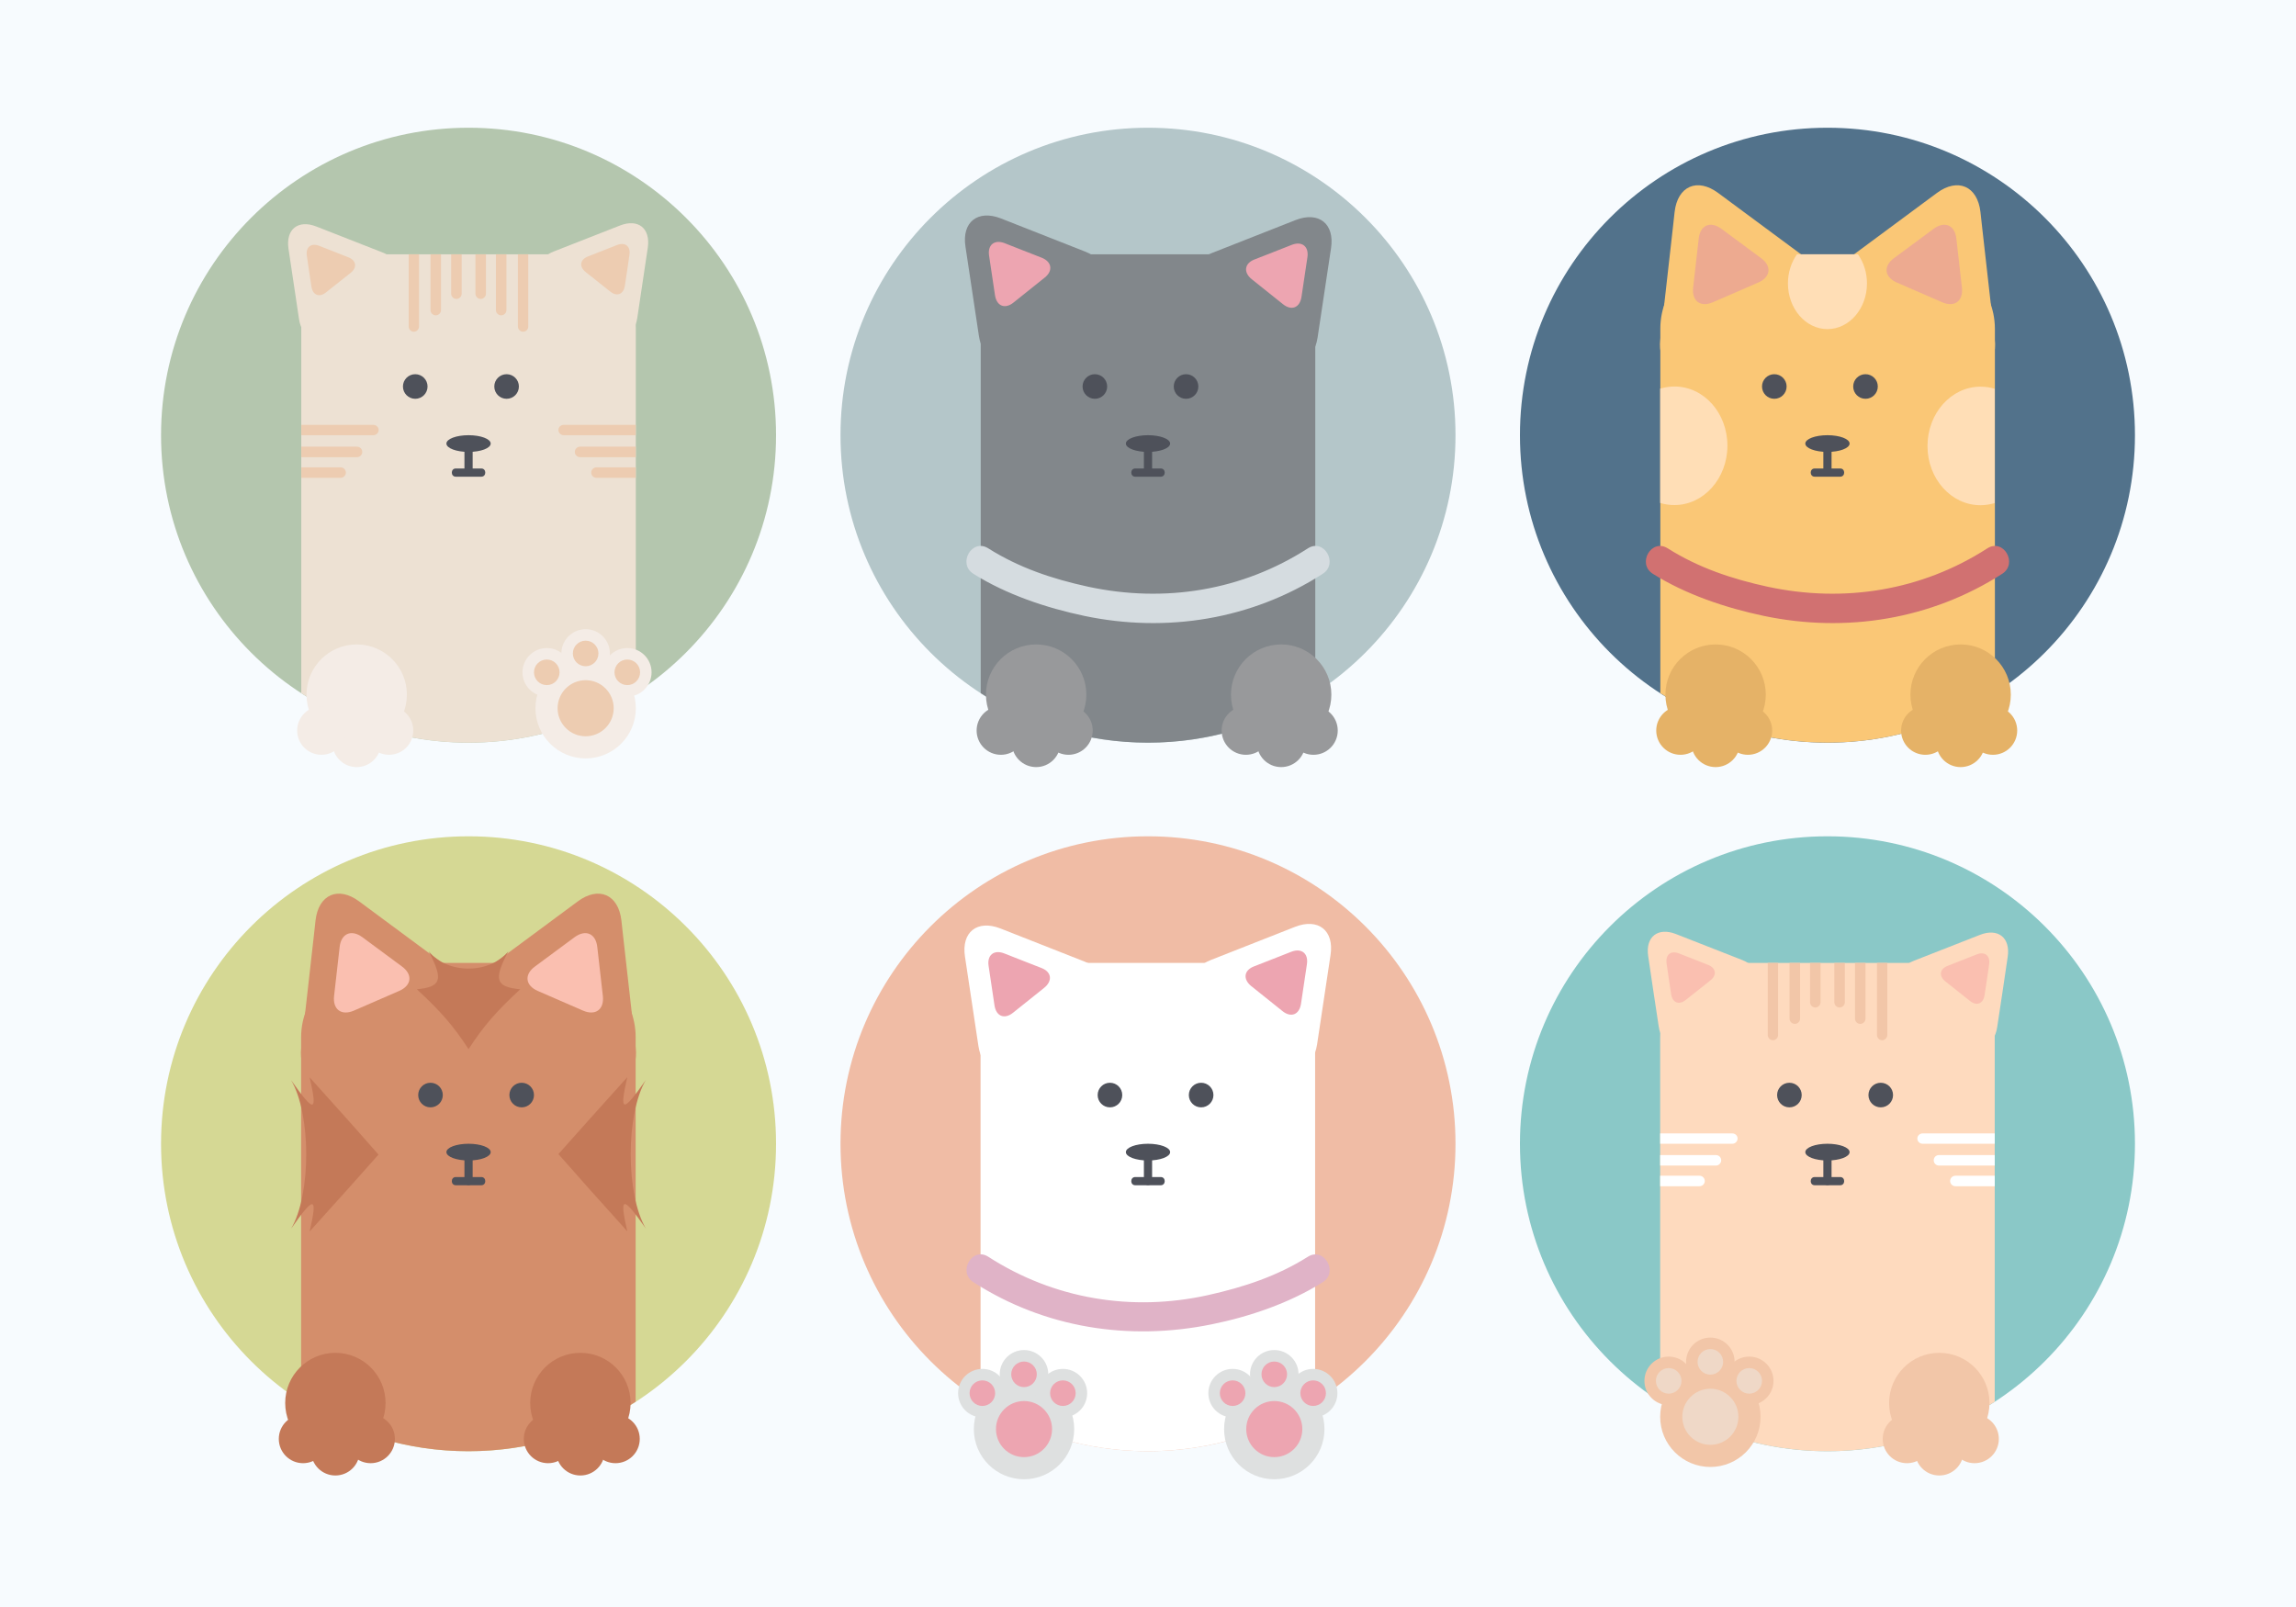 <?xml version="1.0" encoding="utf-8"?>
<!-- Generator: Adobe Illustrator 16.0.0, SVG Export Plug-In . SVG Version: 6.00 Build 0)  -->
<!DOCTYPE svg PUBLIC "-//W3C//DTD SVG 1.0//EN" "http://www.w3.org/TR/2001/REC-SVG-20010904/DTD/svg10.dtd">
<svg version="1.0" xmlns:x="http://ns.adobe.com/Extensibility/1.0/" xmlns:i="http://ns.adobe.com/AdobeIllustrator/10.0/" xmlns:graph="http://ns.adobe.com/Graphs/1.0/"
	 xmlns="http://www.w3.org/2000/svg" xmlns:xlink="http://www.w3.org/1999/xlink" xmlns:a="http://ns.adobe.com/AdobeSVGViewerExtensions/3.0/"
	 x="0px" y="0px" width="1400px" height="980px" viewBox="0 0 1400 980" enable-background="new 0 0 1400 980" xml:space="preserve"
	>
<g id="Background">
	<rect fill-rule="evenodd" clip-rule="evenodd" fill="#F7FBFE" width="1400" height="980"/>
</g>
<g id="Objects">
	<g>
		<g>
			<circle fill-rule="evenodd" clip-rule="evenodd" fill="#8AC8C7" cx="1114.3" cy="697.5" r="187.5"/>
			<path fill="#FEDABE" d="M1057.7,587.2H1171c25,0,45.3,20.3,45.3,45.3v222.3c-29.4,19.1-64.4,30.2-102,30.2s-72.6-11.1-102-30.2
				V632.5C1012.3,607.5,1032.6,587.2,1057.7,587.2z"/>
			<g>
				<path fill="#FEDABE" d="M1163.7,607.3c9.3,7.4,24.6,19.6,33.9,27c9.3,7.4,18.4,3.9,20.2-7.9s4.7-31,6.4-42.8
					c1.8-11.8-5.9-17.8-16.9-13.5c-11.1,4.4-29.2,11.5-40.3,15.8C1155.8,590.3,1154.4,599.9,1163.7,607.3z"/>
			</g>
			<g>
				<path fill="#FABFB0" d="M1186.2,598.5c4.1,3.3,10.8,8.6,15,11.9c4.1,3.3,8.1,1.7,8.9-3.5c0.8-5.2,2.1-13.7,2.8-18.9
					s-2.6-7.9-7.5-6s-12.9,5.1-17.8,7S1182.1,595.2,1186.2,598.5z"/>
			</g>
			<g>
				<path fill="#FEDABE" d="M1065.4,606.8c-9.3,7.4-24.6,19.6-33.9,27s-18.4,3.9-20.1-7.9c-1.8-11.8-4.7-31-6.4-42.8
					c-1.8-11.8,5.9-17.8,16.9-13.5c11.1,4.4,29.2,11.5,40.3,15.8C1073.3,589.7,1074.7,599.4,1065.4,606.8z"/>
			</g>
			<g>
				<path fill="#FABFB0" d="M1042.9,597.9c-4.1,3.3-10.8,8.6-15,11.9c-4.1,3.3-8.1,1.7-8.9-3.5s-2.1-13.7-2.8-18.9s2.6-7.9,7.5-6
					c4.9,1.9,12.9,5.1,17.8,7S1047,594.7,1042.9,597.9z"/>
			</g>
			<g>
				<g>
					<path fill="#4E515A" d="M1111.8,704.7c0,5.2,0,10.4,0,15.6c0,3.2,5,3.2,5,0c0-5.2,0-10.4,0-15.6
						C1116.8,701.5,1111.8,701.5,1111.8,704.7L1111.8,704.7z"/>
				</g>
			</g>
			<g>
				<g>
					<path fill="#4E515A" d="M1106.5,722.8c5.2,0,10.4,0,15.6,0c3.2,0,3.2-5,0-5c-5.2,0-10.4,0-15.6,0
						C1103.3,717.8,1103.3,722.8,1106.5,722.8L1106.5,722.8z"/>
				</g>
			</g>
			<circle fill="#4E515A" cx="1146.8" cy="667.8" r="7.5"/>
			<circle fill="#4E515A" cx="1091.1" cy="667.8" r="7.5"/>
			<g>
				<path fill-rule="evenodd" clip-rule="evenodd" fill="#FFFFFF" d="M1172.3,691.2h44v6.3h-44c-1.7,0-3.2-1.4-3.2-3.2
					C1169.1,692.6,1170.6,691.2,1172.3,691.2z"/>
				<path fill-rule="evenodd" clip-rule="evenodd" fill="#FFFFFF" d="M1216.3,710.8h-34c-1.7,0-3.2-1.4-3.2-3.2s1.4-3.2,3.2-3.2h34
					V710.8z"/>
				<path fill-rule="evenodd" clip-rule="evenodd" fill="#FFFFFF" d="M1216.3,723.4h-24c-1.7,0-3.2-1.4-3.2-3.2
					c0-1.7,1.4-3.2,3.2-3.2h24V723.4z"/>
			</g>
			<g>
				<path fill-rule="evenodd" clip-rule="evenodd" fill="#FFFFFF" d="M1056.3,691.2h-44v6.3h44c1.7,0,3.2-1.4,3.2-3.2
					C1059.5,692.6,1058.1,691.2,1056.3,691.2z"/>
				<path fill-rule="evenodd" clip-rule="evenodd" fill="#FFFFFF" d="M1012.3,710.8h34c1.7,0,3.2-1.4,3.2-3.2s-1.4-3.2-3.2-3.2h-34
					V710.8z"/>
				<path fill-rule="evenodd" clip-rule="evenodd" fill="#FFFFFF" d="M1012.3,723.4h24c1.7,0,3.2-1.4,3.2-3.2c0-1.7-1.4-3.2-3.2-3.2
					h-24V723.4z"/>
			</g>
			<g>
				<g>
					<path fill-rule="evenodd" clip-rule="evenodd" fill="#F2C6A8" d="M1150.8,631.2v-44h-6.3v44c0,1.7,1.4,3.2,3.2,3.2
						C1149.3,634.3,1150.8,632.9,1150.8,631.2z"/>
					<path fill-rule="evenodd" clip-rule="evenodd" fill="#F2C6A8" d="M1131.1,587.2v34c0,1.7,1.4,3.2,3.2,3.2
						c1.7,0,3.2-1.4,3.2-3.2v-34H1131.1z"/>
					<path fill-rule="evenodd" clip-rule="evenodd" fill="#F2C6A8" d="M1118.5,587.2v24c0,1.7,1.4,3.2,3.2,3.2
						c1.7,0,3.2-1.4,3.2-3.2v-24H1118.5z"/>
				</g>
				<g>
					<path fill-rule="evenodd" clip-rule="evenodd" fill="#F2C6A8" d="M1077.9,631.2v-44h6.3v44c0,1.7-1.4,3.2-3.2,3.2
						C1079.3,634.3,1077.9,632.9,1077.9,631.2z"/>
					<path fill-rule="evenodd" clip-rule="evenodd" fill="#F2C6A8" d="M1097.6,587.2v34c0,1.7-1.4,3.2-3.2,3.2
						c-1.7,0-3.2-1.4-3.2-3.2v-34H1097.6z"/>
					<path fill-rule="evenodd" clip-rule="evenodd" fill="#F2C6A8" d="M1110.1,587.2v24c0,1.7-1.4,3.2-3.2,3.2
						c-1.7,0-3.2-1.4-3.2-3.2v-24H1110.1z"/>
				</g>
			</g>
			<ellipse fill="#4E515A" cx="1114.3" cy="702.6" rx="13.5" ry="5.1"/>
			<g>
				<circle fill-rule="evenodd" clip-rule="evenodd" fill="#F2C6A8" cx="1182.5" cy="855.6" r="30.6"/>
				<circle fill-rule="evenodd" clip-rule="evenodd" fill="#F2C6A8" cx="1162.8" cy="877.5" r="14.8"/>
				<circle fill-rule="evenodd" clip-rule="evenodd" fill="#F2C6A8" cx="1182.5" cy="885" r="14.8"/>
				<circle fill-rule="evenodd" clip-rule="evenodd" fill="#F2C6A8" cx="1204" cy="877.5" r="14.8"/>
			</g>
			<g>
				<circle fill-rule="evenodd" clip-rule="evenodd" fill="#F2C6A8" cx="1042.9" cy="864" r="30.6"/>
				<circle fill-rule="evenodd" clip-rule="evenodd" fill="#EFD8C7" cx="1042.9" cy="864" r="17.1"/>
				<circle fill-rule="evenodd" clip-rule="evenodd" fill="#F2C6A8" cx="1066.6" cy="842.1" r="14.8"/>
				<circle fill-rule="evenodd" clip-rule="evenodd" fill="#EFD8C7" cx="1066.6" cy="842.1" r="7.8"/>
				<circle fill-rule="evenodd" clip-rule="evenodd" fill="#F2C6A8" cx="1042.9" cy="830.5" r="14.8"/>
				<circle fill-rule="evenodd" clip-rule="evenodd" fill="#F2C6A8" cx="1017.5" cy="842.1" r="14.8"/>
				<circle fill-rule="evenodd" clip-rule="evenodd" fill="#EFD8C7" cx="1042.9" cy="830.5" r="7.8"/>
				<circle fill-rule="evenodd" clip-rule="evenodd" fill="#EFD8C7" cx="1017.5" cy="842.1" r="7.8"/>
			</g>
		</g>
		<g>
			<g>
				<g>
					<circle fill-rule="evenodd" clip-rule="evenodd" fill="#B4C6AE" cx="285.7" cy="265.4" r="187.5"/>
					<path fill="#EDE1D3" d="M342.3,155.1H229c-25,0-45.3,20.3-45.3,45.3v222.3c29.4,19.1,64.4,30.2,102,30.2s72.6-11.1,102-30.2
						V200.4C387.7,175.4,367.4,155.1,342.3,155.1z"/>
					<g>
						<path fill="#EDE1D3" d="M236.3,175.3c-9.3,7.4-24.6,19.6-33.9,27s-18.4,3.9-20.1-7.9s-4.7-31-6.4-42.8s5.9-17.8,16.9-13.5
							s29.2,11.5,40.3,15.8S245.6,167.9,236.3,175.3z"/>
					</g>
					<g>
						<path fill="#EDCCB1" d="M213.8,166.4c-4.1,3.3-10.8,8.6-15,11.9c-4.1,3.3-8.1,1.7-8.9-3.5s-2.1-13.7-2.8-18.9
							c-0.8-5.2,2.6-7.9,7.5-6c4.9,1.9,12.9,5.1,17.8,7S217.9,163.2,213.8,166.4z"/>
					</g>
					<g>
						<path fill="#EDE1D3" d="M334.6,174.7c9.3,7.4,24.6,19.6,33.9,27s18.4,3.9,20.1-7.9s4.7-31,6.4-42.8s-5.9-17.8-16.9-13.5
							s-29.2,11.5-40.3,15.8S325.3,167.3,334.6,174.7z"/>
					</g>
					<g>
						<path fill="#EDCCB1" d="M357.1,165.9c4.1,3.3,10.8,8.6,15,11.9c4.1,3.3,8.1,1.7,8.9-3.5s2.1-13.7,2.8-18.9
							c0.8-5.2-2.6-7.9-7.5-6s-12.9,5.1-17.8,7S353,162.6,357.1,165.9z"/>
					</g>
					<g>
						<g>
							<path fill="#4E515A" d="M283.2,272.6c0,5.2,0,10.4,0,15.6c0,3.2,5,3.2,5,0c0-5.2,0-10.4,0-15.6
								C288.2,269.4,283.2,269.4,283.2,272.6L283.2,272.6z"/>
						</g>
					</g>
					<g>
						<g>
							<path fill="#4E515A" d="M293.5,285.7c-5.2,0-10.4,0-15.6,0c-3.2,0-3.2,5,0,5c5.2,0,10.4,0,15.6,0
								C296.7,290.7,296.7,285.7,293.5,285.7L293.5,285.7z"/>
						</g>
					</g>
					<circle fill="#4E515A" cx="253.2" cy="235.7" r="7.5"/>
					<circle fill="#4E515A" cx="308.9" cy="235.7" r="7.5"/>
					<g>
						<path fill-rule="evenodd" clip-rule="evenodd" fill="#EDCCB1" d="M227.7,259.1h-44v6.3h44c1.7,0,3.2-1.4,3.2-3.2
							C230.9,260.5,229.4,259.1,227.7,259.1z"/>
						<path fill-rule="evenodd" clip-rule="evenodd" fill="#EDCCB1" d="M183.7,278.8h34c1.7,0,3.2-1.4,3.2-3.2
							c0-1.7-1.4-3.2-3.2-3.2h-34V278.8z"/>
						<path fill-rule="evenodd" clip-rule="evenodd" fill="#EDCCB1" d="M183.7,291.4h24c1.7,0,3.2-1.4,3.2-3.2
							c0-1.7-1.4-3.2-3.2-3.2h-24V291.4z"/>
					</g>
					<g>
						<path fill-rule="evenodd" clip-rule="evenodd" fill="#EDCCB1" d="M343.7,259.1h44v6.3h-44c-1.7,0-3.2-1.4-3.2-3.2
							C340.5,260.5,341.9,259.1,343.7,259.1z"/>
						<path fill-rule="evenodd" clip-rule="evenodd" fill="#EDCCB1" d="M387.7,278.8h-34c-1.7,0-3.2-1.4-3.2-3.2
							c0-1.7,1.4-3.2,3.2-3.2h34V278.8z"/>
						<path fill-rule="evenodd" clip-rule="evenodd" fill="#EDCCB1" d="M387.7,291.4h-24c-1.7,0-3.2-1.4-3.2-3.2
							c0-1.7,1.4-3.2,3.2-3.2h24V291.4z"/>
					</g>
					<g>
						<g>
							<path fill-rule="evenodd" clip-rule="evenodd" fill="#EDCCB1" d="M249.2,199.1v-44h6.3v44c0,1.7-1.4,3.2-3.2,3.2
								C250.7,202.3,249.2,200.9,249.2,199.1z"/>
							<path fill-rule="evenodd" clip-rule="evenodd" fill="#EDCCB1" d="M268.9,155.1v34c0,1.7-1.4,3.2-3.2,3.2
								c-1.7,0-3.2-1.4-3.2-3.2v-34H268.9z"/>
							<path fill-rule="evenodd" clip-rule="evenodd" fill="#EDCCB1" d="M281.5,155.1v24c0,1.7-1.4,3.2-3.2,3.2
								c-1.7,0-3.2-1.4-3.2-3.2v-24H281.5z"/>
						</g>
						<g>
							<path fill-rule="evenodd" clip-rule="evenodd" fill="#EDCCB1" d="M322.1,199.1v-44h-6.3v44c0,1.7,1.4,3.2,3.2,3.2
								C320.7,202.3,322.1,200.9,322.1,199.1z"/>
							<path fill-rule="evenodd" clip-rule="evenodd" fill="#EDCCB1" d="M302.4,155.1v34c0,1.7,1.4,3.2,3.2,3.2
								c1.7,0,3.2-1.4,3.2-3.2v-34H302.4z"/>
							<path fill-rule="evenodd" clip-rule="evenodd" fill="#EDCCB1" d="M289.9,155.1v24c0,1.7,1.4,3.2,3.2,3.2
								c1.7,0,3.2-1.4,3.2-3.2v-24H289.9z"/>
						</g>
					</g>
					<ellipse fill="#4E515A" cx="285.7" cy="270.5" rx="13.5" ry="5.1"/>
					<g>
						<circle fill-rule="evenodd" clip-rule="evenodd" fill="#F4ECE6" cx="217.5" cy="423.6" r="30.6"/>
						<circle fill-rule="evenodd" clip-rule="evenodd" fill="#F4ECE6" cx="237.2" cy="445.5" r="14.8"/>
						<circle fill-rule="evenodd" clip-rule="evenodd" fill="#F4ECE6" cx="217.5" cy="453" r="14.8"/>
						<circle fill-rule="evenodd" clip-rule="evenodd" fill="#F4ECE6" cx="196" cy="445.5" r="14.8"/>
					</g>
					<g>
						<circle fill-rule="evenodd" clip-rule="evenodd" fill="#F4ECE6" cx="357.1" cy="431.9" r="30.6"/>
						<circle fill-rule="evenodd" clip-rule="evenodd" fill="#EDCCB1" cx="357.1" cy="431.9" r="17.1"/>
						<circle fill-rule="evenodd" clip-rule="evenodd" fill="#F4ECE6" cx="333.4" cy="410" r="14.8"/>
						<circle fill-rule="evenodd" clip-rule="evenodd" fill="#EDCCB1" cx="333.4" cy="410" r="7.8"/>
						<circle fill-rule="evenodd" clip-rule="evenodd" fill="#F4ECE6" cx="357.1" cy="398.5" r="14.8"/>
						<circle fill-rule="evenodd" clip-rule="evenodd" fill="#F4ECE6" cx="382.5" cy="410" r="14.8"/>
						<circle fill-rule="evenodd" clip-rule="evenodd" fill="#EDCCB1" cx="357.1" cy="398.5" r="7.8"/>
						<circle fill-rule="evenodd" clip-rule="evenodd" fill="#EDCCB1" cx="382.5" cy="410" r="7.8"/>
					</g>
				</g>
				<g>
					<circle fill-rule="evenodd" clip-rule="evenodd" fill="#B4C6C9" cx="700" cy="265.4" r="187.5"/>
					<path fill="#82878B" d="M756.7,155.1H643.3c-25,0-45.3,20.3-45.3,45.3v222.3c29.4,19.1,64.4,30.2,102,30.2
						c37.6,0,72.6-11.1,102-30.2V200.4C802,175.4,781.7,155.1,756.7,155.1z"/>
					<g>
						<g>
							<path fill="#82878B" d="M665.7,180.6c-11.9,9.4-31.3,24.9-43.1,34.4s-23.4,4.9-25.7-10.1c-2.3-15-5.9-39.5-8.2-54.5
								c-2.3-15,7.5-22.7,21.6-17.2c14.1,5.5,37.2,14.6,51.3,20.2C675.7,158.9,677.5,171.2,665.7,180.6z"/>
						</g>
						<g>
							<path fill="#EDA5B1" d="M637,169.3c-5.2,4.2-13.8,11-19,15.2c-5.2,4.2-10.3,2.2-11.3-4.5c-1-6.6-2.6-17.5-3.6-24.1
								s3.3-10,9.5-7.6s16.4,6.5,22.7,8.9C641.4,159.7,642.2,165.2,637,169.3z"/>
						</g>
					</g>
					<g>
						<g>
							<path fill="#82878B" d="M734.6,181.6c11.9,9.4,31.3,24.9,43.1,34.4s23.4,4.9,25.7-10.1c2.3-15,5.9-39.5,8.2-54.5
								c2.3-15-7.5-22.7-21.6-17.2c-14.1,5.5-37.2,14.6-51.3,20.2C724.6,159.9,722.8,172.2,734.6,181.6z"/>
						</g>
						<g>
							<path fill="#EDA5B1" d="M763.3,170.3c5.2,4.2,13.8,11,19,15.2s10.3,2.2,11.3-4.5s2.6-17.5,3.6-24.1s-3.3-10-9.5-7.6
								s-16.4,6.5-22.7,8.9S758.1,166.2,763.3,170.3z"/>
						</g>
					</g>
					<g>
						<g>
							<path fill="#4E515A" d="M697.5,272.6c0,5.2,0,10.4,0,15.6c0,3.2,5,3.2,5,0c0-5.2,0-10.4,0-15.6
								C702.5,269.4,697.5,269.4,697.5,272.6L697.5,272.6z"/>
						</g>
					</g>
					<g>
						<g>
							<path fill="#4E515A" d="M707.8,285.7c-5.2,0-10.4,0-15.6,0c-3.2,0-3.2,5,0,5c5.2,0,10.4,0,15.6,0
								C711,290.7,711,285.7,707.8,285.7L707.8,285.7z"/>
						</g>
					</g>
					<circle fill="#4E515A" cx="667.6" cy="235.7" r="7.5"/>
					<circle fill="#4E515A" cx="723.2" cy="235.7" r="7.5"/>
					<ellipse fill="#4E515A" cx="700" cy="270.5" rx="13.5" ry="5.1"/>
					<g>
						<circle fill-rule="evenodd" clip-rule="evenodd" fill="#98999B" cx="631.8" cy="423.6" r="30.6"/>
						<circle fill-rule="evenodd" clip-rule="evenodd" fill="#98999B" cx="651.5" cy="445.5" r="14.8"/>
						<circle fill-rule="evenodd" clip-rule="evenodd" fill="#98999B" cx="631.8" cy="453" r="14.8"/>
						<circle fill-rule="evenodd" clip-rule="evenodd" fill="#98999B" cx="610.3" cy="445.5" r="14.8"/>
					</g>
					<g>
						<circle fill-rule="evenodd" clip-rule="evenodd" fill="#98999B" cx="781.2" cy="423.6" r="30.6"/>
						<circle fill-rule="evenodd" clip-rule="evenodd" fill="#98999B" cx="800.9" cy="445.5" r="14.8"/>
						<circle fill-rule="evenodd" clip-rule="evenodd" fill="#98999B" cx="781.2" cy="453" r="14.8"/>
						<circle fill-rule="evenodd" clip-rule="evenodd" fill="#98999B" cx="759.7" cy="445.5" r="14.8"/>
					</g>
					<g>
						<g>
							<path fill="#D5DCE0" d="M593.5,349.9c20.2,12.7,44.5,20.8,67.7,25.7c50.2,10.5,102,2.2,145.4-25.7c9.7-6.3,0.7-21.8-9.1-15.5
								c-40.2,25.9-87.5,33.4-134,23.4c-22-4.8-42.2-11.6-60.9-23.4C592.7,328.1,583.7,343.7,593.5,349.9L593.5,349.9z"/>
						</g>
					</g>
				</g>
				<g>
					<circle fill-rule="evenodd" clip-rule="evenodd" fill="#52728B" cx="1114.3" cy="265.4" r="187.5"/>
					<path fill="#FAC776" d="M1171,155.1h-113.3c-25,0-45.3,20.3-45.3,45.3v222.3c29.4,19.1,64.4,30.2,102,30.2s72.6-11.1,102-30.2
						V200.4C1216.3,175.4,1196,155.1,1171,155.1z"/>
					<g>
						<g>
							<path fill="#FAC776" d="M1098.1,196.9c-14.6,6.4-38.6,16.8-53.2,23.2l-9.2,4c-14.6,6.4-25.1-1.4-23.3-17.2l1.1-10
								c1.8-15.8,4.7-41.8,6.5-57.6l1.1-10c1.8-15.8,13.8-21.1,26.6-11.6l8.1,6c12.8,9.5,33.8,25,46.6,34.5l8.1,6
								c12.8,9.5,11.4,22.4-3.3,28.8L1098.1,196.9z"/>
						</g>
						<g>
							<path fill="#EDAA90" d="M1072.1,172.3c-7.6,3.3-20,8.7-27.6,12s-13-0.7-12.1-8.9s2.5-21.7,3.4-29.9c0.9-8.2,7.1-10.9,13.8-6
								s17.5,13,24.2,17.9S1079.7,169,1072.1,172.3z"/>
						</g>
					</g>
					<g>
						<g>
							<path fill="#FAC776" d="M1130.6,196.9c14.6,6.4,38.6,16.8,53.2,23.2l9.2,4c14.6,6.4,25.1-1.4,23.3-17.2l-1.1-10
								c-1.8-15.8-4.7-41.8-6.5-57.6l-1.1-10c-1.8-15.8-13.8-21.1-26.6-11.6l-8.1,6c-12.8,9.5-33.8,25-46.6,34.5l-8.1,6
								c-12.8,9.5-11.4,22.4,3.3,28.8L1130.6,196.9z"/>
						</g>
						<g>
							<path fill="#EDAA90" d="M1156.6,172.3c7.6,3.3,20,8.7,27.6,12s13-0.7,12.1-8.9s-2.5-21.7-3.4-29.9c-0.9-8.2-7.1-10.9-13.8-6
								s-17.5,13-24.2,17.9S1149,169,1156.6,172.3z"/>
						</g>
					</g>
					<g>
						<g>
							<path fill="#4E515A" d="M1111.8,272.6c0,5.2,0,10.4,0,15.6c0,3.2,5,3.2,5,0c0-5.2,0-10.4,0-15.6
								C1116.8,269.4,1111.8,269.4,1111.8,272.6L1111.8,272.6z"/>
						</g>
					</g>
					<g>
						<g>
							<path fill="#4E515A" d="M1122.1,285.7c-5.2,0-10.4,0-15.6,0c-3.2,0-3.2,5,0,5c5.2,0,10.4,0,15.6,0
								C1125.3,290.7,1125.3,285.7,1122.1,285.7L1122.1,285.7z"/>
						</g>
					</g>
					<circle fill="#4E515A" cx="1081.9" cy="235.7" r="7.5"/>
					<circle fill="#4E515A" cx="1137.5" cy="235.7" r="7.5"/>
					<ellipse fill="#4E515A" cx="1114.3" cy="270.5" rx="13.5" ry="5.1"/>
					<g>
						<circle fill-rule="evenodd" clip-rule="evenodd" fill="#E5B267" cx="1046.1" cy="423.6" r="30.6"/>
						<circle fill-rule="evenodd" clip-rule="evenodd" fill="#E5B267" cx="1065.8" cy="445.5" r="14.8"/>
						<circle fill-rule="evenodd" clip-rule="evenodd" fill="#E5B267" cx="1046.1" cy="453" r="14.8"/>
						<circle fill-rule="evenodd" clip-rule="evenodd" fill="#E5B267" cx="1024.7" cy="445.5" r="14.8"/>
					</g>
					<g>
						<circle fill-rule="evenodd" clip-rule="evenodd" fill="#E5B267" cx="1195.5" cy="423.6" r="30.6"/>
						<circle fill-rule="evenodd" clip-rule="evenodd" fill="#E5B267" cx="1215.2" cy="445.5" r="14.8"/>
						<circle fill-rule="evenodd" clip-rule="evenodd" fill="#E5B267" cx="1195.5" cy="453" r="14.8"/>
						<circle fill-rule="evenodd" clip-rule="evenodd" fill="#E5B267" cx="1174" cy="445.5" r="14.8"/>
					</g>
					<g>
						<g>
							<path fill="#D17171" d="M1007.8,349.9c20.2,12.7,44.5,20.8,67.7,25.7c50.2,10.5,102,2.2,145.4-25.7
								c9.7-6.3,0.7-21.8-9.1-15.5c-40.2,25.9-87.5,33.4-134,23.4c-22-4.8-42.2-11.6-60.9-23.4C1007,328.1,998,343.7,1007.8,349.9
								L1007.8,349.9z"/>
						</g>
					</g>
					<path fill="#FFDEB6" d="M1095.7,155.1c-3.4,4.8-5.5,11-5.5,17.7c0,15.4,10.8,27.9,24.1,27.9s24.1-12.5,24.1-27.9
						c0-6.7-2.1-12.9-5.5-17.7H1095.7z"/>
					<path fill="#FFDEB6" d="M1021,235.7c-3,0-5.9,0.5-8.7,1.3v69.7c2.8,0.9,5.7,1.3,8.7,1.3c17.8,0,32.3-16.2,32.3-36.2
						S1038.9,235.7,1021,235.7z"/>
					<path fill="#FFDEB6" d="M1207.6,308.1c3,0,5.9-0.5,8.7-1.3v-69.7c-2.8-0.9-5.7-1.3-8.7-1.3c-17.8,0-32.3,16.2-32.3,36.2
						S1189.8,308.1,1207.6,308.1z"/>
				</g>
			</g>
			<g>
				<circle fill-rule="evenodd" clip-rule="evenodd" fill="#D5D894" cx="285.7" cy="697.5" r="187.5"/>
				<path fill="#D48E6B" d="M229,587.2h113.3c25,0,45.3,20.3,45.3,45.3v222.3c-29.4,19.1-64.4,30.2-102,30.2s-72.6-11.1-102-30.2
					V632.5C183.7,607.5,204,587.2,229,587.2z"/>
				<g>
					<g>
						<path fill="#D48E6B" d="M301.9,628.9c14.6,6.4,38.6,16.8,53.2,23.2l9.2,4c14.6,6.4,25.1-1.4,23.3-17.2l-1.1-10
							c-1.8-15.8-4.7-41.8-6.5-57.6l-1.1-10c-1.8-15.8-13.8-21.1-26.6-11.6l-8.1,6c-12.8,9.5-33.8,25-46.6,34.5l-8.1,6
							c-12.8,9.5-11.4,22.4,3.3,28.8L301.9,628.9z"/>
					</g>
					<g>
						<path fill="#FABFB0" d="M327.9,604.3c7.6,3.3,20,8.7,27.6,12s13-0.7,12.1-8.9c-0.9-8.2-2.5-21.7-3.4-29.9
							c-0.9-8.2-7.1-10.9-13.8-6s-17.5,13-24.2,17.9C319.5,594.3,320.3,601,327.9,604.3z"/>
					</g>
				</g>
				<g>
					<g>
						<path fill="#D48E6B" d="M269.4,628.9c-14.6,6.4-38.6,16.8-53.2,23.2l-9.2,4c-14.6,6.4-25.1-1.4-23.3-17.2l1.1-10
							c1.8-15.8,4.7-41.8,6.5-57.6l1.1-10c1.8-15.8,13.8-21.1,26.6-11.6l8.1,6c12.8,9.5,33.8,25,46.6,34.5l8.1,6
							c12.8,9.5,11.4,22.4-3.3,28.8L269.4,628.9z"/>
					</g>
					<g>
						<path fill="#FABFB0" d="M243.4,604.3c-7.6,3.3-20,8.7-27.6,12s-13-0.7-12.1-8.9c0.9-8.2,2.5-21.7,3.4-29.9
							c0.9-8.2,7.1-10.9,13.8-6s17.5,13,24.2,17.9C251.8,594.3,251,601,243.4,604.3z"/>
					</g>
				</g>
				<g>
					<g>
						<path fill="#4E515A" d="M283.2,704.7c0,5.2,0,10.4,0,15.6c0,3.2,5,3.2,5,0c0-5.2,0-10.4,0-15.6
							C288.2,701.5,283.2,701.5,283.2,704.7L283.2,704.7z"/>
					</g>
				</g>
				<g>
					<g>
						<path fill="#4E515A" d="M277.9,722.8c5.2,0,10.4,0,15.6,0c3.2,0,3.2-5,0-5c-5.2,0-10.4,0-15.6,0
							C274.7,717.8,274.7,722.8,277.9,722.8L277.9,722.8z"/>
					</g>
				</g>
				<circle fill="#4E515A" cx="318.1" cy="667.8" r="7.5"/>
				<circle fill="#4E515A" cx="262.5" cy="667.8" r="7.5"/>
				<ellipse fill="#4E515A" cx="285.7" cy="702.6" rx="13.5" ry="5.1"/>
				<g>
					<circle fill-rule="evenodd" clip-rule="evenodd" fill="#C47958" cx="353.9" cy="855.6" r="30.6"/>
					<circle fill-rule="evenodd" clip-rule="evenodd" fill="#C47958" cx="334.2" cy="877.5" r="14.8"/>
					<circle fill-rule="evenodd" clip-rule="evenodd" fill="#C47958" cx="353.9" cy="885" r="14.8"/>
					<circle fill-rule="evenodd" clip-rule="evenodd" fill="#C47958" cx="375.3" cy="877.5" r="14.8"/>
				</g>
				<g>
					<circle fill-rule="evenodd" clip-rule="evenodd" fill="#C47958" cx="204.5" cy="855.6" r="30.6"/>
					<circle fill-rule="evenodd" clip-rule="evenodd" fill="#C47958" cx="184.8" cy="877.5" r="14.8"/>
					<circle fill-rule="evenodd" clip-rule="evenodd" fill="#C47958" cx="204.5" cy="885" r="14.8"/>
					<circle fill-rule="evenodd" clip-rule="evenodd" fill="#C47958" cx="226" cy="877.5" r="14.8"/>
				</g>
				<g>
					<path fill="#C47958" d="M310,580.1c-9.2,17.4-7.8,21.7,7.2,23.2c-14.9,13.8-22.3,22.4-31.5,36.5c-9.2-14.1-16.6-22.7-31.5-36.5
						c14.9-1.5,16.3-5.7,7.2-23.2C272.8,594.2,298.5,594.2,310,580.1z"/>
				</g>
				<g>
					<path fill="#C47958" d="M382.5,656.9c-5,21.7-2.9,22.1,11.3,1.7c-12.3,20.9-12.3,69.7,0,90.6c-14.2-20.3-16.3-20-11.3,1.7
						c-19.6-21.7-29.7-33.1-42-47.1C352.8,690,362.9,678.6,382.5,656.9z"/>
				</g>
				<g>
					<path fill="#C47958" d="M188.8,751c5-21.7,2.9-22.1-11.3-1.7c12.3-20.9,12.3-69.7,0-90.6c14.2,20.3,16.3,20,11.3-1.7
						c19.6,21.7,29.7,33.1,42,47.1C218.5,718,208.4,729.3,188.8,751z"/>
				</g>
			</g>
			<g>
				<circle fill-rule="evenodd" clip-rule="evenodd" fill="#F0BCA5" cx="700" cy="697.5" r="187.5"/>
				<path fill="#FFFFFF" d="M643.3,587.2h113.3c25,0,45.3,20.3,45.3,45.3v222.3c-29.4,19.1-64.4,30.2-102,30.2
					c-37.6,0-72.6-11.1-102-30.2V632.5C598,607.5,618.3,587.2,643.3,587.2z"/>
				<g>
					<g>
						<path fill="#FFFFFF" d="M734.3,612.6c11.9,9.4,31.3,24.9,43.1,34.4c11.9,9.4,23.4,4.9,25.7-10.1c2.3-15,5.9-39.5,8.2-54.5
							c2.3-15-7.5-22.7-21.6-17.2s-37.2,14.6-51.3,20.2S722.5,603.2,734.3,612.6z"/>
					</g>
					<g>
						<path fill="#EDA5B1" d="M763,601.4c5.2,4.2,13.8,11,19,15.2s10.3,2.2,11.3-4.5s2.6-17.5,3.6-24.1s-3.3-10-9.5-7.6
							s-16.4,6.5-22.7,8.9S757.8,597.2,763,601.4z"/>
					</g>
				</g>
				<g>
					<g>
						<path fill="#FFFFFF" d="M665.4,613.6c-11.9,9.4-31.3,24.9-43.1,34.4c-11.9,9.4-23.4,4.9-25.7-10.1c-2.3-15-5.9-39.5-8.2-54.5
							c-2.3-15,7.5-22.7,21.6-17.2s37.2,14.6,51.3,20.2C675.4,591.9,677.2,604.2,665.4,613.6z"/>
					</g>
					<g>
						<path fill="#EDA5B1" d="M636.7,602.4c-5.2,4.2-13.8,11-19,15.2s-10.3,2.2-11.3-4.5s-2.6-17.5-3.6-24.1s3.3-10,9.5-7.6
							s16.4,6.5,22.7,8.9S641.9,598.2,636.7,602.4z"/>
					</g>
				</g>
				<g>
					<g>
						<path fill="#4E515A" d="M697.5,704.7c0,5.2,0,10.4,0,15.6c0,3.2,5,3.2,5,0c0-5.2,0-10.4,0-15.6
							C702.5,701.5,697.5,701.5,697.5,704.7L697.5,704.7z"/>
					</g>
				</g>
				<g>
					<g>
						<path fill="#4E515A" d="M692.2,722.8c5.2,0,10.4,0,15.6,0c3.2,0,3.2-5,0-5c-5.2,0-10.4,0-15.6,0
							C689,717.8,689,722.8,692.2,722.8L692.2,722.8z"/>
					</g>
				</g>
				<circle fill="#4E515A" cx="732.4" cy="667.8" r="7.5"/>
				<circle fill="#4E515A" cx="676.8" cy="667.8" r="7.5"/>
				<ellipse fill="#4E515A" cx="700" cy="702.6" rx="13.5" ry="5.1"/>
				<g>
					<g>
						<path fill="#E0B3C7" d="M797.5,766.4c-18.7,11.8-38.9,18.5-60.9,23.4c-46.4,10.3-94,2.4-134-23.4c-9.8-6.3-18.8,9.3-9.1,15.5
							c43.5,28,95,36,145.4,25.7c23.2-4.7,47.5-13,67.7-25.7C816.3,775.8,807.3,760.2,797.5,766.4L797.5,766.4z"/>
					</g>
				</g>
				<g>
					<circle fill-rule="evenodd" clip-rule="evenodd" fill="#DEE0E0" cx="624.4" cy="871.5" r="30.6"/>
					<circle fill-rule="evenodd" clip-rule="evenodd" fill="#EDA5B1" cx="624.4" cy="871.5" r="17.1"/>
					<circle fill-rule="evenodd" clip-rule="evenodd" fill="#DEE0E0" cx="648.1" cy="849.6" r="14.8"/>
					<circle fill-rule="evenodd" clip-rule="evenodd" fill="#EDA5B1" cx="648.1" cy="849.6" r="7.8"/>
					<circle fill-rule="evenodd" clip-rule="evenodd" fill="#DEE0E0" cx="624.4" cy="838.1" r="14.8"/>
					<circle fill-rule="evenodd" clip-rule="evenodd" fill="#DEE0E0" cx="599" cy="849.6" r="14.8"/>
					<circle fill-rule="evenodd" clip-rule="evenodd" fill="#EDA5B1" cx="624.4" cy="838.1" r="7.8"/>
					<circle fill-rule="evenodd" clip-rule="evenodd" fill="#EDA5B1" cx="599" cy="849.6" r="7.8"/>
				</g>
				<g>
					<circle fill-rule="evenodd" clip-rule="evenodd" fill="#DEE0E0" cx="777" cy="871.5" r="30.6"/>
					<circle fill-rule="evenodd" clip-rule="evenodd" fill="#EDA5B1" cx="777" cy="871.5" r="17.1"/>
					<circle fill-rule="evenodd" clip-rule="evenodd" fill="#DEE0E0" cx="800.7" cy="849.6" r="14.8"/>
					<circle fill-rule="evenodd" clip-rule="evenodd" fill="#EDA5B1" cx="800.7" cy="849.6" r="7.8"/>
					<circle fill-rule="evenodd" clip-rule="evenodd" fill="#DEE0E0" cx="777" cy="838.1" r="14.8"/>
					<circle fill-rule="evenodd" clip-rule="evenodd" fill="#DEE0E0" cx="751.6" cy="849.6" r="14.8"/>
					<circle fill-rule="evenodd" clip-rule="evenodd" fill="#EDA5B1" cx="777" cy="838.1" r="7.8"/>
					<circle fill-rule="evenodd" clip-rule="evenodd" fill="#EDA5B1" cx="751.6" cy="849.6" r="7.8"/>
				</g>
			</g>
		</g>
	</g>
</g>
</svg>
